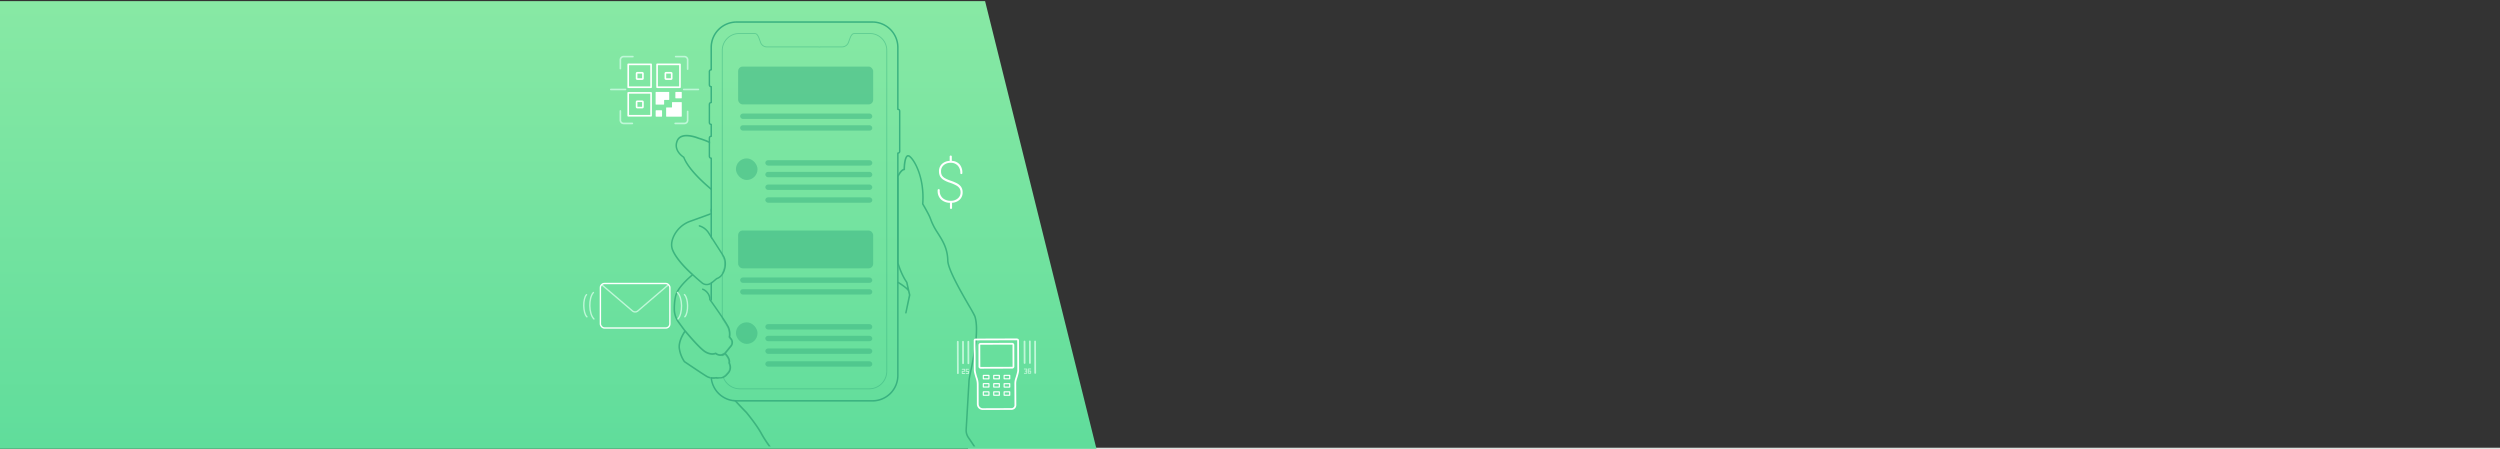 <svg xmlns="http://www.w3.org/2000/svg" xmlns:xlink="http://www.w3.org/1999/xlink" viewBox="0 0 2092 375.7"><rect x="0" y="0" width="2092" height="375.7" fill="#333333" stroke="none"/><defs><style>.cls-1,.cls-11,.cls-12,.cls-13,.cls-14,.cls-15,.cls-16,.cls-2,.cls-6{fill:none;}.cls-2{stroke:#e7eeea;}.cls-11,.cls-14,.cls-15,.cls-2,.cls-6{stroke-miterlimit:10;}.cls-3{clip-path:url(#clip-path);}.cls-4{fill:url(#linear-gradient);}.cls-5{clip-path:url(#clip-path-2);}.cls-6{stroke:#39b180;stroke-width:0.74px;}.cls-17,.cls-18,.cls-6{opacity:0.5;}.cls-7{fill:#3cb47e;}.cls-17,.cls-8{fill:#39b180;}.cls-9{fill:#fff;}.cls-10{fill:#bff7d8;}.cls-11,.cls-13,.cls-15{stroke:#fff;}.cls-11,.cls-12,.cls-13{stroke-width:1.37px;}.cls-12,.cls-14,.cls-16{stroke:#bff7d8;}.cls-12,.cls-13,.cls-16{stroke-linecap:round;stroke-linejoin:round;}.cls-14,.cls-15,.cls-16{stroke-width:1.16px;}</style><clipPath id="clip-path" transform="translate(-1 -0.99)"><polygon class="cls-1" points="919.06 376.57 0 376.57 0 1.96 825.6 1.96 919.06 376.57"/></clipPath><linearGradient id="linear-gradient" x1="458.77" y1="-66.25" x2="458.77" y2="586.79" gradientUnits="userSpaceOnUse"><stop offset="0" stop-color="#8feba6"/><stop offset="1" stop-color="#49d696"/></linearGradient><clipPath id="clip-path-2" transform="translate(-1 -0.99)"><polygon class="cls-1" points="917.06 374.61 376.2 374.61 376.2 0 823.61 0 917.06 374.61"/></clipPath></defs><title>Asset 5img</title><g id="Layer_2" data-name="Layer 2"><g id="Layer_1-2" data-name="Layer 1"><line class="cls-2" x1="810.05" y1="375.14" x2="2092" y2="375.14"/><g class="cls-3"><polygon class="cls-4" points="917.54 375.7 0 375.7 0 0 824.08 0 917.54 375.7"/></g><g class="cls-5"><path class="cls-6" d="M743.06,43.09V311.66a14.69,14.69,0,0,1-14.68,14.69H620.07a14.69,14.69,0,0,1-13.59-9.1,11.61,11.61,0,0,1-.42-1.17,6.14,6.14,0,0,0,2.36-1.64l1.59-1.77a6.36,6.36,0,0,0,1.27-6.33l-.54-1.55a.64.64,0,0,1,0-.45s.9-2.47-3-6.76a6.69,6.69,0,0,1-2.35,1.05v-1.37a5.22,5.22,0,0,0,1.86-.95l.13-.1.06,0,4.84-5.93a4.21,4.21,0,0,0,.05-5.29l-1.26-1.61a.63.63,0,0,1-.12-.5,14,14,0,0,0-1.06-8,81.06,81.06,0,0,0-4.5-7.23v-38.3a14.31,14.31,0,0,0,1.36-3.34c1.79-6.52-1-10.53-1-10.57l-.35-.54V43.09a14.09,14.09,0,0,1,14-14.05h12.76c2.15,0,2.7,1.2,3.69,3.11l1.6,4.34a5.61,5.61,0,0,0,5.36,3.76h42.44a8.58,8.58,0,0,1,1.35.11,8.83,8.83,0,0,1,1.37-.11h17.61a5.75,5.75,0,0,0,4.2-1.83A5.66,5.66,0,0,0,711,36.49l1.6-4.34c1-1.91,1.54-3.11,3.7-3.11H729A14.09,14.09,0,0,1,743.06,43.09Z" transform="translate(-1 -0.99)"/><path class="cls-7" d="M595.51,159.64l1.24,1v-1.72l-1.24-1c-6.84-5.79-18.29-16.46-21.77-25.57a.62.62,0,0,0-.29-.33c-.08-.05-8.37-5-5.21-12.82a5.76,5.76,0,0,1,3.3-3.33c5.22-2.16,13.77,1.46,13.86,1.49l.08,0A65.26,65.26,0,0,1,594,120.5c.41.18.83.38,1.23.59v-1.48L594,119a65.59,65.59,0,0,0-8.08-2.93c-.75-.31-9.25-3.79-14.84-1.49a7.2,7.2,0,0,0-4,4.07c-3.28,8.15,4.23,13.44,5.58,14.32C576.46,142.86,588.78,154,595.51,159.64Z" transform="translate(-1 -0.99)"/><path class="cls-7" d="M595.51,180.79a.66.66,0,0,0,.3-.36l.94-3.17v-4.63l-1.19,4,.36,2.62-.41.15Z" transform="translate(-1 -0.99)"/><path class="cls-7" d="M596.75,253l-1.1-1.55a9.76,9.76,0,0,0-.14-1.44,9.27,9.27,0,0,0-1.65-3.91,10.28,10.28,0,0,0-4.59-3.67.62.62,0,1,0-.44,1.16,9.14,9.14,0,0,1,4,3.25,8.12,8.12,0,0,1,1.54,4.82.64.64,0,0,0,.12.35l1,1.39c.35.48.76,1.07,1.24,1.74Z" transform="translate(-1 -0.99)"/><path class="cls-7" d="M817.21,376.58h.14l.33,0h.14l.31,0,.35,0c-2.75-4.18-5.1-7.66-6.65-9.93a10.06,10.06,0,0,1-1.7-6.17l2.39-40.84c0-.48.07-.93.14-1.39.15-1.15.6-3.29,1.17-6,2.55-12.2,7.29-34.91,3.6-46.63-.36-1.12-2.25-4.41-5.13-9.37-6.5-11.25-17.38-30.06-17.55-37.27-.24-10.39-4.34-16.83-8.67-23.63l-.21-.34a51.09,51.09,0,0,1-5.48-10.73c-.23-.6-.45-1.19-.7-1.79-1.21-2.95-5.18-9.79-5.9-11,1.53-21.64-6.78-36.38-10.82-39.78a2.93,2.93,0,0,0-2.47-1c-3,.75-3.44,8.84-3.5,11.5-1.63.53-3.06,2.28-4.06,3.87a23.06,23.06,0,0,0-1.24,2.25v1.45h0V221a1.08,1.08,0,0,0,0,.19c.39,1.23.78,2.4,1.17,3.49,2.85,7.93,5.75,12,6.3,12.77l1,4.52a47.42,47.42,0,0,0-7.33-5.21l-.25-.15-.65,1.14.9.53c2.46,1.5,6.89,4.46,7.94,6.42h0l.72,3.15-3.06,14.76a.62.62,0,0,0,.49.73h.12a.61.61,0,0,0,.61-.49L762.86,248a.82.82,0,0,0,0-.27l-.83-3.61h0s0,0,0,0l-1.6-7a.82.82,0,0,0-.12-.25c0-.05-4-5.23-7.32-15.89v-71.3a.54.54,0,0,0,0-.22.81.81,0,0,0-.17-.24l.17-.36c.89-1.84,2.88-5.15,4.81-5.41a.66.66,0,0,0,.57-.66c0-4.21.8-10.33,2.49-10.75.13,0,.57.07,1.31.69,3.9,3.28,11.91,17.63,10.34,38.89a.65.65,0,0,0,.09.38c.05.07,4.65,7.93,5.92,11,.24.59.46,1.17.69,1.75a51.85,51.85,0,0,0,5.6,11l.2.34c4.24,6.65,8.24,12.93,8.47,22.95.18,7.54,10.74,25.81,17.73,37.9a101.5,101.5,0,0,1,5,9.11c3.58,11.38-1.29,34.74-3.63,46-.57,2.73-1,4.89-1.19,6.09-.07.49-.12,1-.15,1.49l-2.39,40.84a11.37,11.37,0,0,0,1.93,7c1.46,2.14,3.64,5.37,6.19,9.24Z" transform="translate(-1 -0.99)"/><path class="cls-7" d="M646.33,376.6h1.17l-.35-.45a100,100,0,0,1-8.68-13.09c-4-7.23-12.19-17.16-12.32-17.31s-3.83-3.88-8.41-8.8c-.37-.42-.76-.84-1.16-1.26a17.88,17.88,0,0,1-2-.17c.42.47.84.92,1.26,1.37,4.81,5.21,8.92,9.39,9.29,9.75.08.1,8.25,9.93,12.13,17.05a102.61,102.61,0,0,0,8.48,12.87A3.19,3.19,0,0,1,646.33,376.6Z" transform="translate(-1 -0.99)"/><path class="cls-7" d="M605.38,212.55l-8.63-13.45-1.24-1.93-1-1.62a14.59,14.59,0,0,0-8-6.13l-.13,0a.56.56,0,0,0-.71.43.68.68,0,0,0,.47.79,13.33,13.33,0,0,1,7.33,5.62l2.08,3.25,1.24,1.93,8.63,13.44.35.54s2.8,4.05,1,10.57a14.31,14.31,0,0,1-1.36,3.34,8.49,8.49,0,0,1-4.84,4.2.5.5,0,0,0-.25.13l-3.54,3-.84.7c-.13.11-.27.22-.4.31v1.45a6.66,6.66,0,0,0,1.2-.81l0,0,4.23-3.57a9.33,9.33,0,0,0,4.4-3.17,14.21,14.21,0,0,0,2.56-5.21c1.93-7.07-1.08-11.43-1.19-11.58Z" transform="translate(-1 -0.99)"/><path class="cls-7" d="M603,317.77l.64,0a7.69,7.69,0,0,0,5.67-2.53l1.59-1.76a7.65,7.65,0,0,0,1.51-7.57l-.47-1.35c.22-.84.52-3.66-3.37-7.89l4.62-5.66a5.42,5.42,0,0,0,.06-6.83l-1.08-1.39a15.3,15.3,0,0,0-1.21-8.53,104.22,104.22,0,0,0-5.62-8.91c-3.16-4.67-6.78-9.81-8.63-12.42v2.14c2.24,3.18,5.76,8.22,8.63,12.5a81.06,81.06,0,0,1,4.5,7.23,14,14,0,0,1,1.06,8,.63.63,0,0,0,.12.5l1.26,1.61a4.21,4.21,0,0,1-.05,5.29l-4.84,5.93-.06,0-.13.1a5.22,5.22,0,0,1-1.86.95,5.39,5.39,0,0,1-5-1.05.67.67,0,0,0-.71-.08,7.06,7.06,0,0,1-2.91.42,9.81,9.81,0,0,1-1.24-.14,12.35,12.35,0,0,1-5.36-2.58c-5.57-4.37-16.11-17.24-16.31-17.48l-4.37-6a18,18,0,0,1-3.53-10.7c0-4.47.42-10.58,2.49-14.34,3.22-5.88,10.44-12.08,12.23-13.56,2.59,2.42,5.46,4.86,7.45,6.52a6.71,6.71,0,0,0,7.4.77v-1.45a5.44,5.44,0,0,1-6.61-.28c-2.06-1.71-5-4.25-7.68-6.73a.75.75,0,0,0-.13-.18c-.13-.11-13.12-11.33-16.74-20.76-1.1-2.9-.84-6.3.79-10.1a23.56,23.56,0,0,1,13.69-12.69l16.56-6a.27.27,0,0,0,.12-.06v-1.38l-17.13,6.21A24.92,24.92,0,0,0,563.93,199c-1.77,4.13-2,7.86-.81,11.09,3.33,8.68,13.87,18.42,16.52,20.77-2.12,1.76-9.1,7.82-12.37,13.79-2.2,4-2.66,10.36-2.65,15a19.31,19.31,0,0,0,3.79,11.47l5.07,6.93c-1.21,1.77-5.74,8.91-4.58,15.12A26.17,26.17,0,0,0,573.2,304a1,1,0,0,0,.15.14c.15.1,14.72,10,18.65,12.34a10.44,10.44,0,0,0,3.68,1.32q-.09-.67-.12-1.38a8.56,8.56,0,0,1-2.88-1.08c-3.74-2.23-17.25-11.39-18.5-12.23a26,26,0,0,1-4-10.12c-1-5.39,2.88-11.87,4.2-13.88,3.2,3.83,10.48,12.3,14.94,15.8a13.4,13.4,0,0,0,6.17,2.88,8,8,0,0,0,1.24.13,8.71,8.71,0,0,0,3.08-.41,6.72,6.72,0,0,0,4,1.33,7.08,7.08,0,0,0,1.52-.17,6.69,6.69,0,0,0,2.35-1.05c3.93,4.29,3,6.75,3,6.76a.64.64,0,0,0,0,.45l.54,1.55a6.36,6.36,0,0,1-1.27,6.33l-1.59,1.77a6.14,6.14,0,0,1-2.36,1.64,6.34,6.34,0,0,1-3,.45l-1.76,0c-.17-.23-1.21-.13-1.94,0l-2.59,0a14.34,14.34,0,0,0,.14,1.47,13.24,13.24,0,0,0,3-.18h.49C600.69,318.18,603,317.77,603,317.77Z" transform="translate(-1 -0.99)"/><path class="cls-8" d="M731.08,18.81H617.37a21.88,21.88,0,0,0-21.86,21.86V58.82A2.17,2.17,0,0,0,594,60.9V72a2.17,2.17,0,0,0,1.55,2.08V86.23A2.17,2.17,0,0,0,594,88.31v15.26a2.17,2.17,0,0,0,1.55,2.08v8.83a2.16,2.16,0,0,0-1.55,2.08v15.26a2.17,2.17,0,0,0,1.55,2.08v65.57l1.24,1.93v-68a.62.62,0,0,0-.62-.62.94.94,0,0,1-.94-.93V116.56a.93.93,0,0,1,.94-.93.62.62,0,0,0,.62-.62v-9.89a.62.62,0,0,0-.62-.62.93.93,0,0,1-.94-.93V88.31a.94.94,0,0,1,.94-.94.62.62,0,0,0,.62-.62V73.55a.62.62,0,0,0-.62-.61.94.94,0,0,1-.94-.93V60.9a.94.94,0,0,1,.94-.93.62.62,0,0,0,.62-.62V40.67a20.64,20.64,0,0,1,20.62-20.62H731.08A20.64,20.64,0,0,1,751.7,40.67V92.41a.62.62,0,0,0,.62.62.93.93,0,0,1,.93.93v33.63a.93.93,0,0,1-.93.93.62.62,0,0,0-.62.62v186a20.64,20.64,0,0,1-20.62,20.62H617.37l-.79,0a17.88,17.88,0,0,1-2-.17,20.65,20.65,0,0,1-17.69-17.62,14.34,14.34,0,0,1-.14-1.47l-1.1,0a.32.32,0,0,1-.14,0q0,.71.12,1.38a21.87,21.87,0,0,0,20.21,19.13c.48,0,1,.06,1.48.06H731.08a21.89,21.89,0,0,0,21.86-21.86V129.67a2.18,2.18,0,0,0,1.54-2.08V94a2.18,2.18,0,0,0-1.54-2.08V40.67a21.89,21.89,0,0,0-21.86-21.86ZM596.75,236.6l-.84.7c-.13.11-.27.22-.4.31.13-.09.27-.2.4-.31l.84-.7v0Zm0,0-.84.7c-.13.11-.27.22-.4.31.13-.09.27-.2.4-.31l.84-.7v0Zm0,0-.84.7c-.13.11-.27.22-.4.31v1.45a6.66,6.66,0,0,0,1.2-.81l0,0V236.6Zm-1.24,1v0Zm0,0v0Zm1.24.61v0Zm0,0v0Zm0,0,0,0a6.66,6.66,0,0,1-1.2.81V250a9.76,9.76,0,0,1,.14,1.44l1.1,1.55V238.22Zm-1.24.84v0Zm0,0v0Zm0,0v0Zm0,10.9a9.76,9.76,0,0,1,.14,1.44l1.1,1.55-1.1-1.55a9.76,9.76,0,0,0-.14-1.44Zm0,0a9.76,9.76,0,0,1,.14,1.44l1.1,1.55-1.1-1.55a9.76,9.76,0,0,0-.14-1.44Zm0,0a9.76,9.76,0,0,1,.14,1.44l1.1,1.55-1.1-1.55a9.76,9.76,0,0,0-.14-1.44Zm0,0v3.39c.35.48.76,1.07,1.24,1.74-.48-.67-.89-1.26-1.24-1.74V250Zm1.24,3v0Z" transform="translate(-1 -0.99)"/></g><path class="cls-9" d="M852.19,285.78l.09,25c0,1.4-1,4.82-1.76,7a12.9,12.9,0,0,0-.66,4.17l.06,18.08a2.48,2.48,0,0,1-2.48,2.49l-24.06.09a3.42,3.42,0,0,1-3.43-3.41l-.06-16.53a16.7,16.7,0,0,0-.81-5.11,32.76,32.76,0,0,1-1.69-6.74l-.08-25,34.88-.12m-30.53,23.83,26.34-.09a1.82,1.82,0,0,0,1.81-1.82l-.06-17.93a1.81,1.81,0,0,0-1.82-1.8l-26.34.09a1.81,1.81,0,0,0-1.81,1.82l.06,17.93a1.81,1.81,0,0,0,1.82,1.8m30.53-25.32-34.89.12a1.49,1.49,0,0,0-1.48,1.5l.09,24.95c0,.45,0,1.83,1.75,7.19a15.3,15.3,0,0,1,.75,4.66l.05,16.53a4.92,4.92,0,0,0,4.92,4.89l24.07-.09a4,4,0,0,0,4-4L851.35,322a11.55,11.55,0,0,1,.58-3.7c1.22-3.72,1.84-6.24,1.84-7.48l-.09-25a1.49,1.49,0,0,0-1.49-1.48Zm-30.53,23.83a.32.32,0,0,1-.33-.32l-.06-17.93a.32.32,0,0,1,.32-.32l26.34-.09a.32.32,0,0,1,.33.32l.06,17.93a.32.32,0,0,1-.32.32l-26.34.09Zm2.28,24.17,4.5,0a.58.58,0,0,0,.58-.58v-2.64a.58.58,0,0,0-.58-.58l-4.5,0a.58.58,0,0,0-.58.58v2.64a.58.58,0,0,0,.58.58m.37-2.85h3.74v1.91h-3.73v-1.91Zm8.35,2.85,4.51,0a.57.57,0,0,0,.57-.58v-2.64a.59.59,0,0,0-.58-.58l-4.51,0a.57.57,0,0,0-.57.58v2.64a.58.58,0,0,0,.57.58m.38-2.85h3.73v1.91h-3.73v-1.91Zm8.67,0h3.74v1.91h-3.73v-1.91Zm-.35,2.85,4.51,0a.57.57,0,0,0,.57-.58v-2.64a.58.58,0,0,0-.58-.58l-4.5,0a.57.57,0,0,0-.57.58v2.64a.59.59,0,0,0,.58.58m-17.42-6.86,4.5,0a.58.58,0,0,0,.58-.58v-2.65a.57.57,0,0,0-.58-.57h-4.5a.59.59,0,0,0-.58.58v2.65a.58.58,0,0,0,.58.58m.37-2.85h3.74v1.9l-3.73,0v-1.91Zm8.35,2.85,4.51,0a.57.57,0,0,0,.57-.58v-2.65a.58.58,0,0,0-.58-.57h-4.51a.57.57,0,0,0-.57.58v2.65a.58.58,0,0,0,.57.58m.38-2.85h3.73v1.9l-3.73,0v-1.91Zm8.67,0h3.74v1.9l-3.73,0v-1.91Zm-.35,2.85,4.51,0a.57.57,0,0,0,.57-.58v-2.65a.57.57,0,0,0-.58-.57h-4.5a.57.57,0,0,0-.57.58v2.65a.59.59,0,0,0,.58.58m-17.42-6.92h4.5a.59.59,0,0,0,.58-.58v-2.65a.58.58,0,0,0-.58-.58l-4.5,0a.58.58,0,0,0-.58.58v2.65a.58.58,0,0,0,.58.57m.37-2.85h3.74v1.91h-3.73v-1.91Zm8.35,2.85h4.51a.57.57,0,0,0,.57-.58v-2.65a.59.59,0,0,0-.58-.58l-4.51,0a.57.57,0,0,0-.57.58v2.65a.58.58,0,0,0,.57.57m.38-2.85h3.73v1.91h-3.73v-1.91Zm8.67,0h3.74v1.91h-3.73v-1.91Zm-.35,2.85h4.51a.57.57,0,0,0,.57-.58v-2.65a.58.58,0,0,0-.58-.58l-4.5,0a.57.57,0,0,0-.57.58v2.65a.59.59,0,0,0,.58.57" transform="translate(-1 -0.99)"/><path class="cls-10" d="M858.39,305.47a.74.74,0,0,0,.74-.74l-.06-17.94a.75.75,0,0,0-1.5,0l.07,17.94A.74.74,0,0,0,858.39,305.47Z" transform="translate(-1 -0.99)"/><path class="cls-10" d="M862.85,305.46a.75.75,0,0,0,.74-.75l-.06-17.94a.75.75,0,1,0-1.49,0l.06,17.93A.75.75,0,0,0,862.85,305.46Z" transform="translate(-1 -0.99)"/><path class="cls-10" d="M867.91,286.76a.75.75,0,0,0-.75-.74.74.74,0,0,0-.74.74l.09,26.34a.75.75,0,0,0,1.49,0Z" transform="translate(-1 -0.99)"/><path class="cls-10" d="M811.3,286.21a.75.75,0,0,0-.74.75l.06,17.93a.75.75,0,1,0,1.49,0L812.05,287A.75.75,0,0,0,811.3,286.21Z" transform="translate(-1 -0.99)"/><path class="cls-10" d="M806.91,305.65a.74.74,0,0,0,.74-.74L807.59,287a.75.75,0,0,0-1.5,0l.07,17.93A.74.74,0,0,0,806.91,305.65Z" transform="translate(-1 -0.99)"/><path class="cls-10" d="M802.46,286.24a.75.75,0,0,0-.74.75l.09,26.34a.75.75,0,0,0,1.49,0L803.21,287A.75.75,0,0,0,802.46,286.24Z" transform="translate(-1 -0.99)"/><path class="cls-10" d="M860.15,309.43h-2a.36.36,0,0,0-.37.37.37.37,0,0,0,.37.37h1.64v1h-.86a.37.37,0,0,0-.37.37.38.38,0,0,0,.37.38h.86V313h-1.63a.38.38,0,0,0,0,.75h2a.37.37,0,0,0,.37-.37V309.8A.38.38,0,0,0,860.15,309.43Z" transform="translate(-1 -0.99)"/><path class="cls-10" d="M863.85,313.2v-1.69h0a.38.38,0,0,0-.38-.38h-1.63v-1h1.63a.38.38,0,0,0,.37-.37.37.37,0,0,0-.37-.37h-2a.38.38,0,0,0-.37.38v3.53a.38.38,0,0,0,.38.37h2a.37.37,0,0,0,.37-.37s0,0,0-.06S863.85,313.22,863.85,313.2Zm-2-.25v-1.06h1.26V313Z" transform="translate(-1 -0.99)"/><path class="cls-10" d="M808.19,313.14h-1.64v-1.07h1.63a.38.38,0,0,0,.38-.37h0V310a.38.38,0,0,0-.37-.37h-2a.37.37,0,1,0,0,.74h1.64v1h-1.63a.38.38,0,0,0-.37.38v1.81a.37.37,0,0,0,.38.37h2a.36.36,0,0,0,.37-.37A.38.38,0,0,0,808.19,313.14Z" transform="translate(-1 -0.99)"/><path class="cls-10" d="M811.87,311.79h0a.38.38,0,0,0-.38-.37h-1.63v-1.07h1.63a.38.38,0,0,0,0-.75h-2a.38.38,0,0,0-.37.37v1.81a.37.37,0,0,0,.37.37h1.63v1H809.5a.36.36,0,0,0-.37.37.37.37,0,0,0,.37.37h2a.37.37,0,0,0,.37-.37v-1.71Z" transform="translate(-1 -0.99)"/><rect class="cls-11" x="556.78" y="60.89" width="5.29" height="5.29" rx="0.38" ry="0.38"/><path class="cls-9" d="M561,78.3a.38.38,0,0,0-.37-.38H550a.38.38,0,0,0-.38.38v9.84a.37.37,0,0,0,.38.37h6.35a.37.37,0,0,0,.38-.37V85a.38.38,0,0,1,.38-.37h3.52a.38.38,0,0,0,.37-.38Z" transform="translate(-1 -0.99)"/><path class="cls-9" d="M569.56,98.61h1.56a.38.38,0,0,0,.38-.38V86.8a.37.37,0,0,0-.38-.37H563.7a.37.37,0,0,0-.37.37v3.74a.38.38,0,0,1-.38.38h-4.16a.37.37,0,0,0-.37.38v6.94a.37.37,0,0,0,.37.38h10.77Z" transform="translate(-1 -0.99)"/><rect class="cls-9" x="565.14" y="76.94" width="5.36" height="5.36" rx="0.38" ry="0.38"/><rect class="cls-9" x="548.65" y="92.27" width="5.36" height="5.36" rx="0.38" ry="0.38"/><line class="cls-12" x1="511.15" y1="74.86" x2="523.41" y2="74.86"/><line class="cls-12" x1="572.14" y1="74.86" x2="584.41" y2="74.86"/><path class="cls-12" d="M520.12,58.38V51.09a2.72,2.72,0,0,1,2.72-2.73h7.74" transform="translate(-1 -0.99)"/><path class="cls-12" d="M566.41,48.36h7.29a2.72,2.72,0,0,1,2.72,2.72v7.74" transform="translate(-1 -0.99)"/><path class="cls-12" d="M530.14,104.29h-7.29a2.73,2.73,0,0,1-2.73-2.73V93.84" transform="translate(-1 -0.99)"/><path class="cls-12" d="M576.42,94.28v7.29a2.72,2.72,0,0,1-2.72,2.72H566" transform="translate(-1 -0.99)"/><rect class="cls-11" x="532.71" y="60.89" width="5.29" height="5.29" rx="0.38" ry="0.38"/><rect class="cls-13" x="525.69" y="53.85" width="19.14" height="19.14"/><rect class="cls-13" x="549.85" y="53.85" width="19.14" height="19.14"/><rect class="cls-11" x="532.71" y="84.75" width="5.29" height="5.29" rx="0.38" ry="0.38"/><rect class="cls-13" x="525.69" y="77.72" width="19.14" height="19.14"/><path class="cls-14" d="M504.56,239.29l25.64,21.88a3.5,3.5,0,0,0,4.57,0l25.43-21.79" transform="translate(-1 -0.99)"/><rect class="cls-15" x="502.41" y="237.23" width="58.15" height="37.25" rx="3.44" ry="3.44"/><path class="cls-16" d="M498,267.9c-4.4-4.15-4.59-17.73-.45-22.12" transform="translate(-1 -0.99)"/><path class="cls-16" d="M492.14,266.11c-3.38-3.19-3.53-15.17-.34-18.54" transform="translate(-1 -0.99)"/><path class="cls-16" d="M567.88,245.73c4.4,4.15,4.6,17.72.45,22.12" transform="translate(-1 -0.99)"/><path class="cls-16" d="M573.73,247.51c3.38,3.19,3.54,15.17.35,18.55" transform="translate(-1 -0.99)"/><rect class="cls-17" x="617.67" y="55.71" width="113" height="31.67" rx="3.83" ry="3.83"/><g class="cls-18"><rect class="cls-8" x="619.34" y="95.02" width="110.6" height="4.51" rx="2.26" ry="2.26"/><rect class="cls-8" x="619.34" y="104.8" width="110.6" height="4.51" rx="2.26" ry="2.26"/></g><rect class="cls-17" x="617.67" y="192.89" width="113" height="31.67" rx="3.83" ry="3.83"/><g class="cls-18"><rect class="cls-8" x="619.34" y="232.2" width="110.6" height="4.51" rx="2.26" ry="2.26"/><rect class="cls-8" x="619.34" y="241.98" width="110.6" height="4.51" rx="2.26" ry="2.26"/></g><g class="cls-18"><rect class="cls-8" x="615.83" y="132.54" width="18.06" height="18.06" rx="9.03" ry="9.03"/><rect class="cls-8" x="640.41" y="134.05" width="89.54" height="4.51" rx="2.26" ry="2.26"/><rect class="cls-8" x="640.41" y="143.83" width="89.54" height="4.51" rx="2.26" ry="2.26"/><rect class="cls-8" x="640.41" y="165.15" width="89.54" height="4.51" rx="2.26" ry="2.26"/><rect class="cls-8" x="640.41" y="154.42" width="89.54" height="4.51" rx="2.26" ry="2.26"/></g><g class="cls-18"><rect class="cls-8" x="615.83" y="269.72" width="18.06" height="18.06" rx="9.03" ry="9.03"/><rect class="cls-8" x="640.41" y="271.23" width="89.54" height="4.51" rx="2.26" ry="2.26"/><rect class="cls-8" x="640.41" y="281.01" width="89.54" height="4.51" rx="2.26" ry="2.26"/><rect class="cls-8" x="640.41" y="302.33" width="89.54" height="4.51" rx="2.26" ry="2.26"/><rect class="cls-8" x="640.41" y="291.6" width="89.54" height="4.51" rx="2.26" ry="2.26"/></g><path class="cls-9" d="M806.53,162.05a8.88,8.88,0,0,0-.56-3.32,7.51,7.51,0,0,0-1.71-2.57,11,11,0,0,0-2.88-2,42.41,42.41,0,0,0-4.9-2,25.21,25.21,0,0,1-4.88-2.14,6.92,6.92,0,0,1-2.42-2.31,7.06,7.06,0,0,1-.72-3.47,6.41,6.41,0,0,1,2.18-5,8.48,8.48,0,0,1,5.85-2,7.7,7.7,0,0,1,5.94,2.32,8.73,8.73,0,0,1,2.17,6.15V146h0a.87.87,0,0,0,1.69,0l0-.16v-.12A10.64,10.64,0,0,0,804,138.5a9.26,9.26,0,0,0-6.53-2.9V132a.82.82,0,0,0-.23-.58.9.9,0,0,0-1.31,0,.87.87,0,0,0-.24.6v3.61a9.87,9.87,0,0,0-6.39,2.49,8.1,8.1,0,0,0-2.56,6.24,8.83,8.83,0,0,0,.87,4.07,8.31,8.31,0,0,0,2.7,2.93,23.67,23.67,0,0,0,5.54,2.53,31,31,0,0,1,5.58,2.42,7.32,7.32,0,0,1,2.61,2.45,6.71,6.71,0,0,1,.77,3.36A6.38,6.38,0,0,1,802.5,167a8.53,8.53,0,0,1-5.84,2,9.83,9.83,0,0,1-6.81-2.25,7.88,7.88,0,0,1-2.48-6.22v-.44a.78.78,0,0,0-.23-.57.88.88,0,0,0-1.28,0,.83.83,0,0,0-.24.59v.75h0a9.63,9.63,0,0,0,2.76,7,11.24,11.24,0,0,0,7.53,2.85v4.25a.78.78,0,0,0,.23.58.83.83,0,0,0,.65.31.85.85,0,0,0,.65-.29.83.83,0,0,0,.24-.6v-4.28a10,10,0,0,0,6.36-2.57A8.11,8.11,0,0,0,806.53,162.05Z" transform="translate(-1 -0.99)"/></g></g></svg>